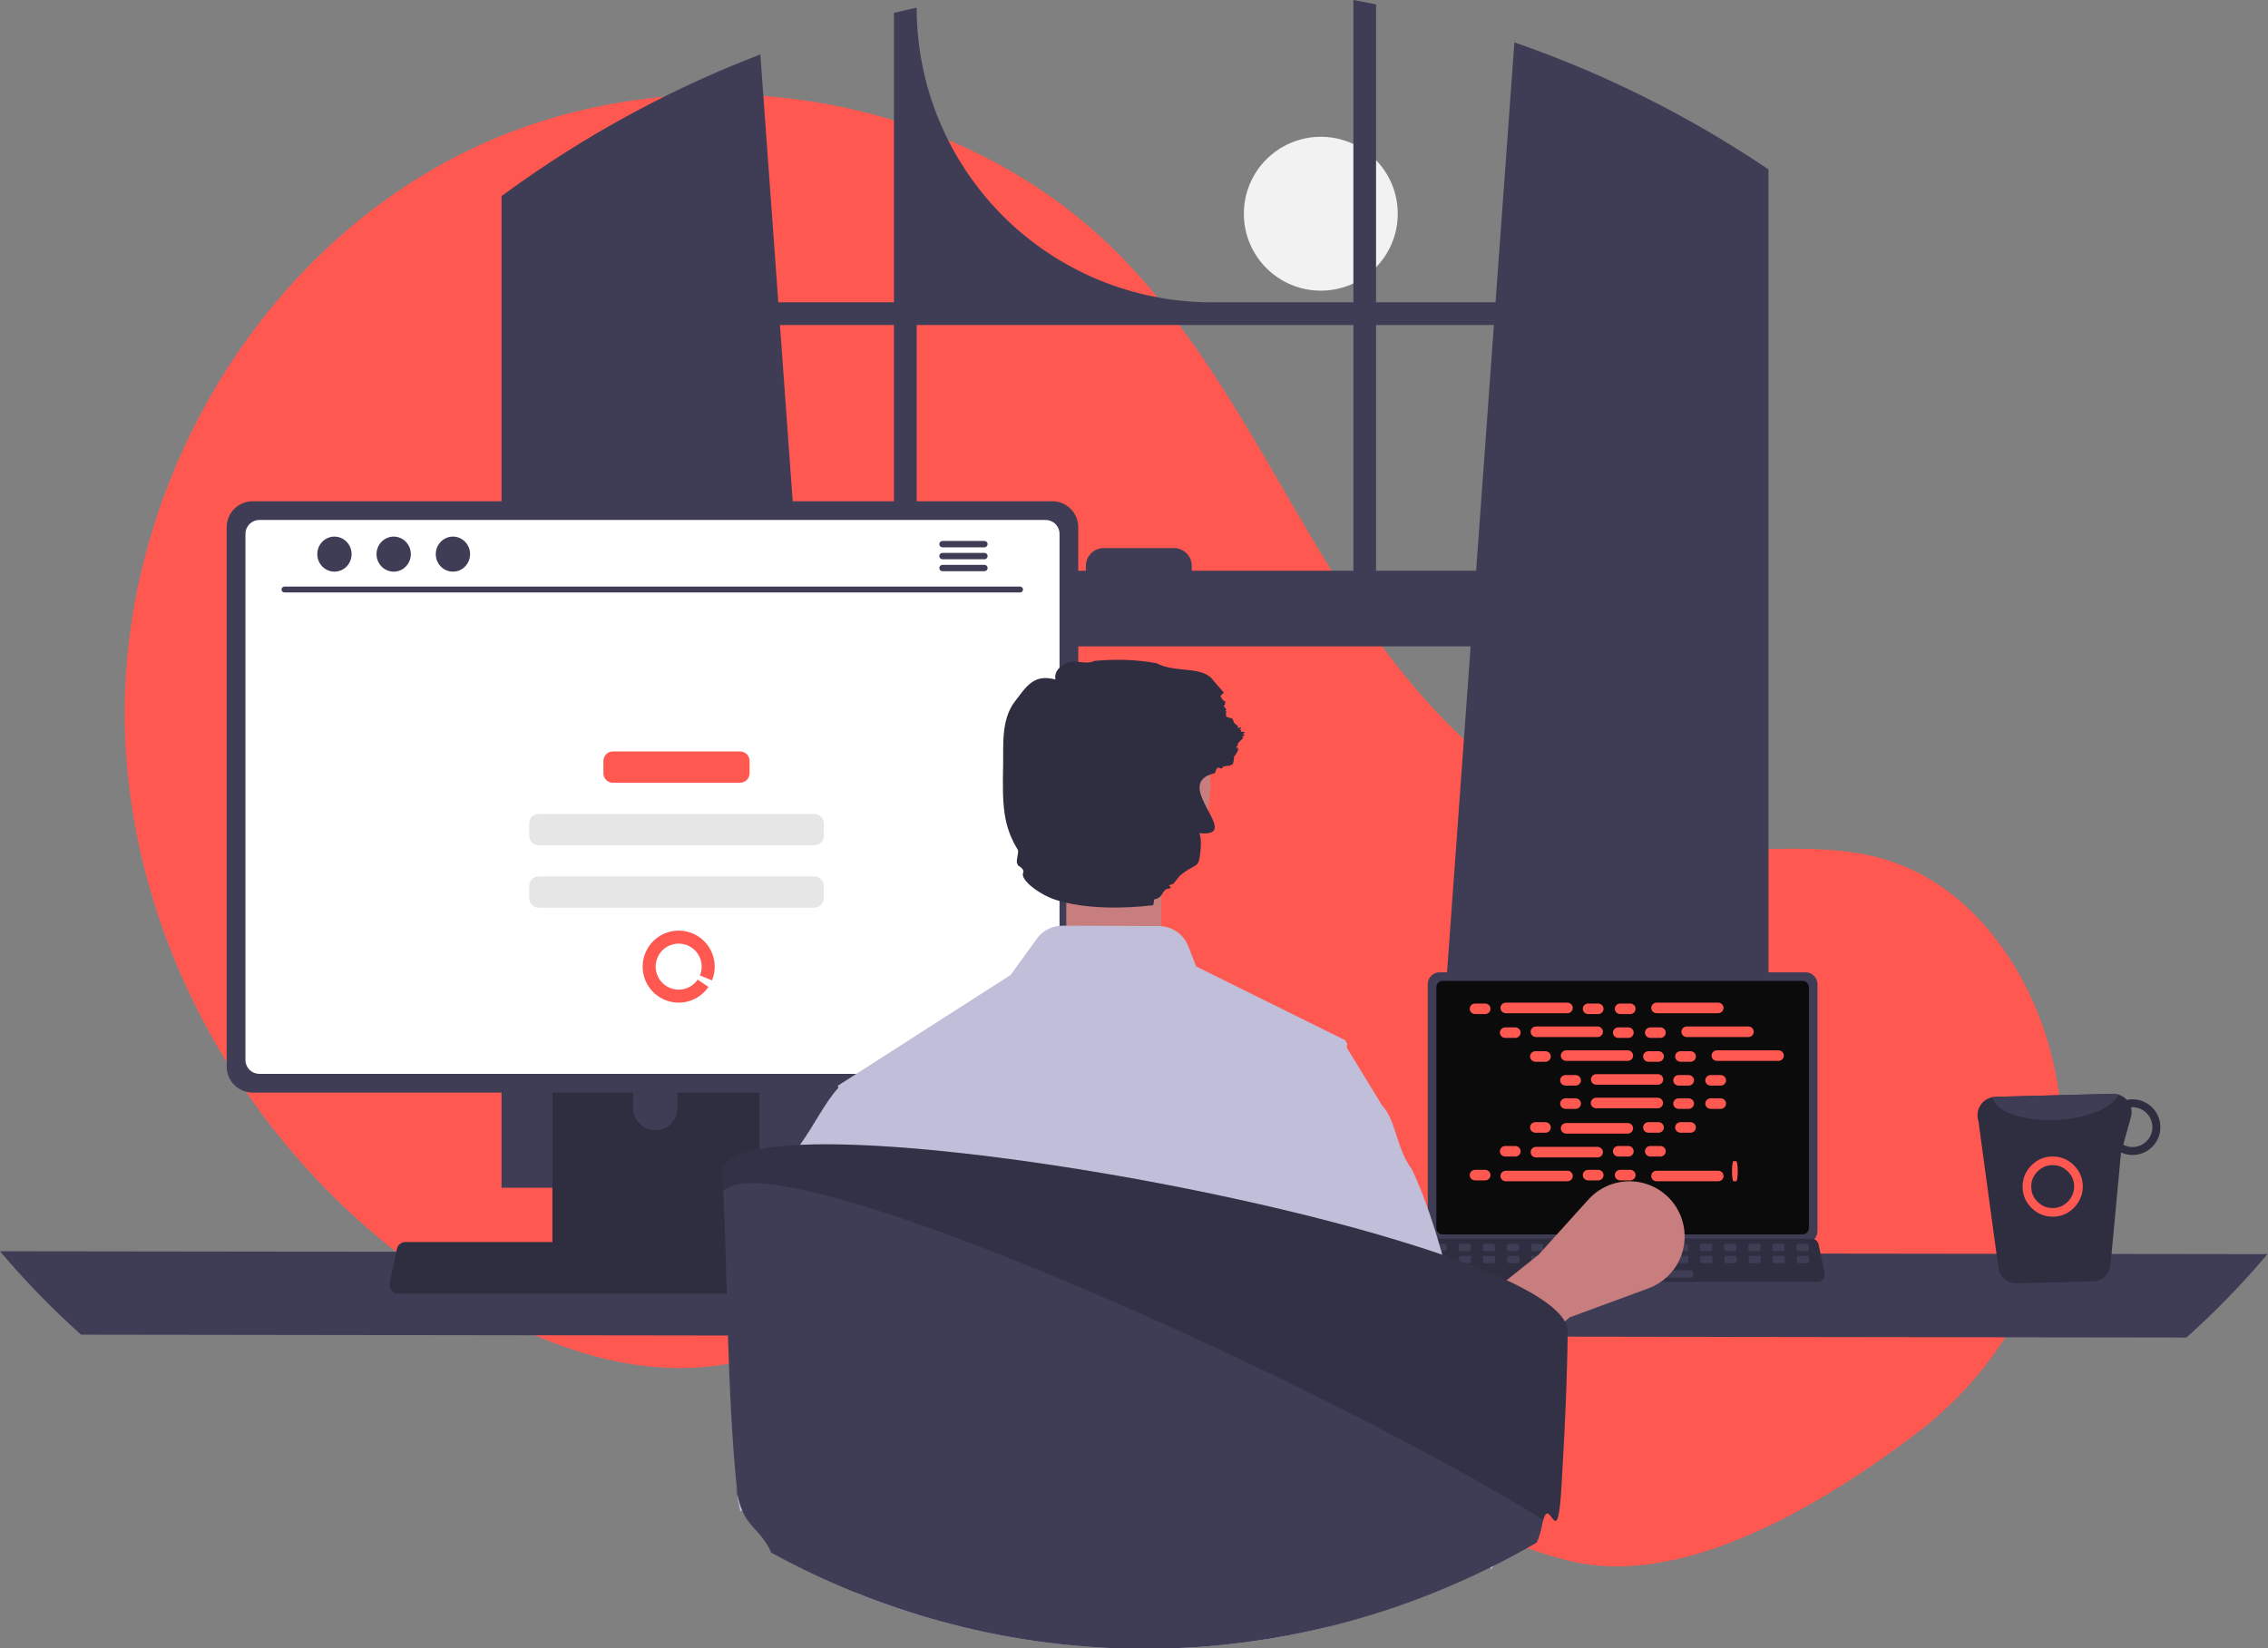 <svg width="787" height="572" viewBox="0 0 787 572" fill="none" xmlns="http://www.w3.org/2000/svg">
<rect x="0" y="0" width="787" height="572" fill="#808080" stroke="none"/>
<g id="draw program" clip-path="url(#clip0_4_107)">
<g id="all">
<path id="Vector" d="M458.321 100.882C473.068 100.882 485.022 88.928 485.022 74.182C485.022 59.435 473.068 47.481 458.321 47.481C443.575 47.481 431.621 59.435 431.621 74.182C431.621 88.928 443.575 100.882 458.321 100.882Z" fill="#F2F2F2"/>
<path id="Vector_2" d="M665.448 497.152C705.135 466.923 724.091 416.126 712.224 367.67C711.929 366.466 711.618 365.264 711.29 364.066C703.423 335.302 683.959 307.965 655.59 298.774C631.771 291.058 605.771 296.992 580.921 293.923C532.139 287.899 494.32 248.429 467.71 207.104C441.099 165.778 420.648 119.52 385.288 85.379C327.003 29.104 231.926 16.988 159.661 53.619C87.397 90.25 41.365 171.519 43.328 252.514C45.291 333.509 93.374 410.946 163.203 452.031C188.855 467.124 218.524 477.817 248.051 474.075C273.671 470.829 296.95 457.063 322.45 452.976C362.541 446.55 402.377 464.676 437.052 485.799C471.728 506.922 505.223 531.959 544.627 541.752C582.888 551.26 630.29 523.93 665.448 497.152Z" fill="#FF5851"/>
<path id="Vector_3" d="M608.426 55.32C607.556 54.74 606.676 54.19 605.806 53.63C580.657 37.546 553.701 24.479 525.496 14.7L518.956 104.92H477.496V1.53C474.886 0.99 472.256 0.48 469.626 -6.10352e-05V104.92H420.356C393.232 104.92 367.219 94.145 348.04 74.966C328.861 55.786 318.086 29.774 318.086 2.65V2.65C315.446 3.22 312.826 3.83 310.206 4.48V104.92H270.076L263.846 18.89C234.861 30.006 207.343 44.625 181.906 62.42C181.466 62.72 181.026 63.03 180.596 63.33C178.386 64.88 176.206 66.46 174.036 68.06V412.25H292.306L290.216 383.3L278.716 224.35H510.306L498.806 383.3L496.716 412.25H613.676V58.8C611.936 57.62 610.186 56.46 608.426 55.32ZM310.206 198.1H276.816L270.646 112.8H310.206V198.1ZM469.626 198.1H413.546V196.41C413.546 195.598 413.386 194.793 413.075 194.043C412.763 193.292 412.307 192.61 411.732 192.036C411.157 191.462 410.475 191.007 409.724 190.697C408.973 190.387 408.168 190.229 407.356 190.23H382.976C382.164 190.23 381.361 190.389 380.611 190.7C379.861 191.01 379.179 191.465 378.605 192.039C378.031 192.613 377.576 193.295 377.266 194.045C376.955 194.795 376.796 195.598 376.796 196.41V198.1H318.086V112.8H469.626V198.1ZM477.496 198.1V112.8H518.386L512.216 198.1H477.496Z" fill="#3F3D56"/>
<path id="Vector_4" d="M-6.10352e-05 434.291C8.687 444.584 18.083 454.258 28.12 463.241L758.7 464.241C768.736 455.258 778.133 445.584 786.82 435.291L-6.10352e-05 434.291Z" fill="#3F3D56"/>
<path id="Vector_5" d="M495.43 341.591V427.295C495.431 428.387 495.865 429.435 496.637 430.207C497.41 430.979 498.457 431.414 499.549 431.414H626.553C627.646 431.414 628.693 430.979 629.465 430.207C630.237 429.435 630.672 428.387 630.673 427.295V341.591C630.67 340.5 630.235 339.454 629.463 338.683C628.691 337.912 627.645 337.478 626.553 337.477H499.549C498.458 337.478 497.412 337.912 496.639 338.683C495.867 339.454 495.433 340.5 495.43 341.591V341.591Z" fill="#3F3D56"/>
<path id="Vector_6" d="M498.409 342.658V426.238C498.41 426.822 498.643 427.381 499.055 427.794C499.468 428.206 500.027 428.438 500.611 428.439H625.496C626.08 428.438 626.639 428.206 627.052 427.794C627.464 427.381 627.697 426.822 627.698 426.238V342.658C627.698 342.073 627.466 341.513 627.053 341.099C626.64 340.686 626.08 340.453 625.496 340.452H500.611C500.027 340.453 499.467 340.686 499.054 341.099C498.641 341.513 498.409 342.073 498.409 342.658V342.658Z" fill="#0C0B0B"/>
<path id="Vector_7" d="M492.774 444.01C493.006 444.302 493.302 444.537 493.639 444.698C493.975 444.859 494.344 444.942 494.717 444.94H630.709C631.081 444.939 631.448 444.856 631.784 444.696C632.119 444.536 632.415 444.303 632.649 444.014C632.884 443.725 633.051 443.387 633.138 443.026C633.226 442.664 633.232 442.288 633.155 441.924L631.044 431.897C630.957 431.488 630.768 431.107 630.496 430.79C630.224 430.472 629.877 430.228 629.486 430.079C629.203 429.968 628.902 429.911 628.598 429.911H496.82C496.516 429.911 496.215 429.968 495.932 430.079C495.541 430.228 495.194 430.472 494.922 430.79C494.65 431.107 494.461 431.488 494.374 431.897L492.263 441.924C492.188 442.288 492.195 442.664 492.283 443.025C492.371 443.385 492.539 443.722 492.774 444.01V444.01Z" fill="#2F2E41"/>
<path id="Vector_8" d="M623.932 434.23H627.144C627.414 434.23 627.632 434.012 627.632 433.742V432.205C627.632 431.936 627.414 431.717 627.144 431.717H623.932C623.662 431.717 623.444 431.936 623.444 432.205V433.742C623.444 434.012 623.662 434.23 623.932 434.23Z" fill="#3F3D56"/>
<path id="Vector_9" d="M615.555 434.23H618.767C619.037 434.23 619.255 434.012 619.255 433.742V432.205C619.255 431.936 619.037 431.717 618.767 431.717H615.555C615.285 431.717 615.067 431.936 615.067 432.205V433.742C615.067 434.012 615.285 434.23 615.555 434.23Z" fill="#3F3D56"/>
<path id="Vector_10" d="M607.178 434.23H610.39C610.66 434.23 610.878 434.012 610.878 433.742V432.205C610.878 431.936 610.66 431.717 610.39 431.717H607.178C606.908 431.717 606.69 431.936 606.69 432.205V433.742C606.69 434.012 606.908 434.23 607.178 434.23Z" fill="#3F3D56"/>
<path id="Vector_11" d="M598.801 434.23H602.013C602.283 434.23 602.501 434.012 602.501 433.742V432.205C602.501 431.936 602.283 431.717 602.013 431.717H598.801C598.531 431.717 598.313 431.936 598.313 432.205V433.742C598.313 434.012 598.531 434.23 598.801 434.23Z" fill="#3F3D56"/>
<path id="Vector_12" d="M590.424 434.23H593.636C593.906 434.23 594.124 434.012 594.124 433.742V432.205C594.124 431.936 593.906 431.717 593.636 431.717H590.424C590.154 431.717 589.936 431.936 589.936 432.205V433.742C589.936 434.012 590.154 434.23 590.424 434.23Z" fill="#3F3D56"/>
<path id="Vector_13" d="M582.047 434.23H585.259C585.529 434.23 585.747 434.012 585.747 433.742V432.205C585.747 431.936 585.529 431.717 585.259 431.717H582.047C581.777 431.717 581.559 431.936 581.559 432.205V433.742C581.559 434.012 581.777 434.23 582.047 434.23Z" fill="#3F3D56"/>
<path id="Vector_14" d="M573.67 434.23H576.882C577.152 434.23 577.37 434.012 577.37 433.742V432.205C577.37 431.936 577.152 431.717 576.882 431.717H573.67C573.4 431.717 573.182 431.936 573.182 432.205V433.742C573.182 434.012 573.4 434.23 573.67 434.23Z" fill="#3F3D56"/>
<path id="Vector_15" d="M565.293 434.23H568.505C568.775 434.23 568.993 434.012 568.993 433.742V432.205C568.993 431.936 568.775 431.717 568.505 431.717H565.293C565.023 431.717 564.805 431.936 564.805 432.205V433.742C564.805 434.012 565.023 434.23 565.293 434.23Z" fill="#3F3D56"/>
<path id="Vector_16" d="M556.916 434.23H560.128C560.398 434.23 560.616 434.012 560.616 433.742V432.205C560.616 431.936 560.398 431.717 560.128 431.717H556.916C556.647 431.717 556.428 431.936 556.428 432.205V433.742C556.428 434.012 556.647 434.23 556.916 434.23Z" fill="#3F3D56"/>
<path id="Vector_17" d="M548.539 434.23H551.751C552.021 434.23 552.239 434.012 552.239 433.742V432.205C552.239 431.936 552.021 431.717 551.751 431.717H548.539C548.27 431.717 548.051 431.936 548.051 432.205V433.742C548.051 434.012 548.27 434.23 548.539 434.23Z" fill="#3F3D56"/>
<path id="Vector_18" d="M540.162 434.23H543.374C543.644 434.23 543.862 434.012 543.862 433.742V432.205C543.862 431.936 543.644 431.717 543.374 431.717H540.162C539.892 431.717 539.674 431.936 539.674 432.205V433.742C539.674 434.012 539.892 434.23 540.162 434.23Z" fill="#3F3D56"/>
<path id="Vector_19" d="M531.785 434.23H534.997C535.267 434.23 535.485 434.012 535.485 433.742V432.205C535.485 431.936 535.267 431.717 534.997 431.717H531.785C531.516 431.717 531.297 431.936 531.297 432.205V433.742C531.297 434.012 531.516 434.23 531.785 434.23Z" fill="#3F3D56"/>
<path id="Vector_20" d="M523.408 434.23H526.62C526.89 434.23 527.108 434.012 527.108 433.742V432.205C527.108 431.936 526.89 431.717 526.62 431.717H523.408C523.139 431.717 522.92 431.936 522.92 432.205V433.742C522.92 434.012 523.139 434.23 523.408 434.23Z" fill="#3F3D56"/>
<path id="Vector_21" d="M515.031 434.23H518.243C518.513 434.23 518.732 434.012 518.732 433.742V432.205C518.732 431.936 518.513 431.717 518.243 431.717H515.031C514.762 431.717 514.543 431.936 514.543 432.205V433.742C514.543 434.012 514.762 434.23 515.031 434.23Z" fill="#3F3D56"/>
<path id="Vector_22" d="M506.654 434.23H509.866C510.136 434.23 510.355 434.012 510.355 433.742V432.205C510.355 431.936 510.136 431.717 509.866 431.717H506.654C506.385 431.717 506.166 431.936 506.166 432.205V433.742C506.166 434.012 506.385 434.23 506.654 434.23Z" fill="#3F3D56"/>
<path id="Vector_23" d="M498.277 434.23H501.489C501.759 434.23 501.977 434.012 501.977 433.742V432.205C501.977 431.936 501.759 431.717 501.489 431.717H498.277C498.008 431.717 497.789 431.936 497.789 432.205V433.742C497.789 434.012 498.008 434.23 498.277 434.23Z" fill="#3F3D56"/>
<path id="Vector_24" d="M624.031 438.419H627.243C627.513 438.419 627.731 438.2 627.731 437.931V436.394C627.731 436.124 627.513 435.906 627.243 435.906H624.031C623.761 435.906 623.543 436.124 623.543 436.394V437.931C623.543 438.2 623.761 438.419 624.031 438.419Z" fill="#3F3D56"/>
<path id="Vector_25" d="M615.654 438.419H618.866C619.136 438.419 619.354 438.2 619.354 437.931V436.394C619.354 436.124 619.136 435.906 618.866 435.906H615.654C615.384 435.906 615.166 436.124 615.166 436.394V437.931C615.166 438.2 615.384 438.419 615.654 438.419Z" fill="#3F3D56"/>
<path id="Vector_26" d="M607.277 438.419H610.489C610.759 438.419 610.977 438.2 610.977 437.931V436.394C610.977 436.124 610.759 435.906 610.489 435.906H607.277C607.007 435.906 606.789 436.124 606.789 436.394V437.931C606.789 438.2 607.007 438.419 607.277 438.419Z" fill="#3F3D56"/>
<path id="Vector_27" d="M598.9 438.419H602.112C602.382 438.419 602.6 438.2 602.6 437.931V436.394C602.6 436.124 602.382 435.906 602.112 435.906H598.9C598.63 435.906 598.412 436.124 598.412 436.394V437.931C598.412 438.2 598.63 438.419 598.9 438.419Z" fill="#3F3D56"/>
<path id="Vector_28" d="M590.523 438.419H593.735C594.005 438.419 594.223 438.2 594.223 437.931V436.394C594.223 436.124 594.005 435.906 593.735 435.906H590.523C590.253 435.906 590.035 436.124 590.035 436.394V437.931C590.035 438.2 590.253 438.419 590.523 438.419Z" fill="#3F3D56"/>
<path id="Vector_29" d="M582.146 438.419H585.358C585.628 438.419 585.846 438.2 585.846 437.931V436.394C585.846 436.124 585.628 435.906 585.358 435.906H582.146C581.876 435.906 581.658 436.124 581.658 436.394V437.931C581.658 438.2 581.876 438.419 582.146 438.419Z" fill="#3F3D56"/>
<path id="Vector_30" d="M573.769 438.419H576.981C577.251 438.419 577.469 438.2 577.469 437.931V436.394C577.469 436.124 577.251 435.906 576.981 435.906H573.769C573.499 435.906 573.281 436.124 573.281 436.394V437.931C573.281 438.2 573.499 438.419 573.769 438.419Z" fill="#3F3D56"/>
<path id="Vector_31" d="M565.392 438.419H568.604C568.874 438.419 569.092 438.2 569.092 437.931V436.394C569.092 436.124 568.874 435.906 568.604 435.906H565.392C565.122 435.906 564.904 436.124 564.904 436.394V437.931C564.904 438.2 565.122 438.419 565.392 438.419Z" fill="#3F3D56"/>
<path id="Vector_32" d="M557.015 438.419H560.227C560.497 438.419 560.715 438.2 560.715 437.931V436.394C560.715 436.124 560.497 435.906 560.227 435.906H557.015C556.745 435.906 556.527 436.124 556.527 436.394V437.931C556.527 438.2 556.745 438.419 557.015 438.419Z" fill="#3F3D56"/>
<path id="Vector_33" d="M548.638 438.419H551.85C552.12 438.419 552.338 438.2 552.338 437.931V436.394C552.338 436.124 552.12 435.906 551.85 435.906H548.638C548.369 435.906 548.15 436.124 548.15 436.394V437.931C548.15 438.2 548.369 438.419 548.638 438.419Z" fill="#3F3D56"/>
<path id="Vector_34" d="M540.261 438.419H543.473C543.743 438.419 543.961 438.2 543.961 437.931V436.394C543.961 436.124 543.743 435.906 543.473 435.906H540.261C539.991 435.906 539.773 436.124 539.773 436.394V437.931C539.773 438.2 539.991 438.419 540.261 438.419Z" fill="#3F3D56"/>
<path id="Vector_35" d="M531.884 438.419H535.096C535.366 438.419 535.584 438.2 535.584 437.931V436.394C535.584 436.124 535.366 435.906 535.096 435.906H531.884C531.615 435.906 531.396 436.124 531.396 436.394V437.931C531.396 438.2 531.615 438.419 531.884 438.419Z" fill="#3F3D56"/>
<path id="Vector_36" d="M523.507 438.419H526.719C526.989 438.419 527.207 438.2 527.207 437.931V436.394C527.207 436.124 526.989 435.906 526.719 435.906H523.507C523.238 435.906 523.019 436.124 523.019 436.394V437.931C523.019 438.2 523.238 438.419 523.507 438.419Z" fill="#3F3D56"/>
<path id="Vector_37" d="M515.13 438.419H518.342C518.612 438.419 518.831 438.2 518.831 437.931V436.394C518.831 436.124 518.612 435.906 518.342 435.906H515.13C514.861 435.906 514.642 436.124 514.642 436.394V437.931C514.642 438.2 514.861 438.419 515.13 438.419Z" fill="#3F3D56"/>
<path id="Vector_38" d="M506.753 438.419H509.965C510.235 438.419 510.453 438.2 510.453 437.931V436.394C510.453 436.124 510.235 435.906 509.965 435.906H506.753C506.484 435.906 506.265 436.124 506.265 436.394V437.931C506.265 438.2 506.484 438.419 506.753 438.419Z" fill="#3F3D56"/>
<path id="Vector_39" d="M498.376 438.419H501.588C501.858 438.419 502.077 438.2 502.077 437.931V436.394C502.077 436.124 501.858 435.906 501.588 435.906H498.376C498.107 435.906 497.888 436.124 497.888 436.394V437.931C497.888 438.2 498.107 438.419 498.376 438.419Z" fill="#3F3D56"/>
<path id="Vector_40" d="M554.502 443.445H587.034C587.303 443.445 587.522 443.226 587.522 442.957V441.42C587.522 441.151 587.303 440.932 587.034 440.932H554.502C554.232 440.932 554.014 441.151 554.014 441.42V442.957C554.014 443.226 554.232 443.445 554.502 443.445Z" fill="#3F3D56"/>
<path id="Vector_41" d="M505.35 489.988L492 468.886L533.902 435.483L551.197 416.322C553.444 413.833 556.305 411.977 559.494 410.94C562.683 409.902 566.089 409.72 569.37 410.411C572.652 411.103 575.695 412.643 578.194 414.878C580.694 417.114 582.563 419.966 583.615 423.15C585.174 427.869 584.839 433.009 582.68 437.485C580.522 441.961 576.708 445.423 572.045 447.141L544.696 457.217L505.35 489.988Z" fill="#C87E7E"/>
<path id="Vector_42" d="M191.69 337.481V440.041H263.54V337.481C263.541 336.743 263.306 336.025 262.868 335.431C262.431 334.837 261.815 334.399 261.11 334.181C260.778 334.071 260.43 334.017 260.08 334.021H195.16C194.705 334.02 194.254 334.109 193.833 334.282C193.413 334.456 193.03 334.71 192.708 335.032C192.386 335.353 192.13 335.735 191.955 336.155C191.781 336.575 191.69 337.026 191.69 337.481V337.481ZM219.73 372.721C219.749 370.699 220.565 368.766 222.001 367.343C223.438 365.92 225.378 365.122 227.4 365.122C229.422 365.122 231.362 365.92 232.798 367.343C234.235 368.766 235.051 370.699 235.07 372.721V384.621C235.06 386.648 234.247 388.589 232.81 390.019C231.372 391.449 229.427 392.252 227.4 392.252C225.373 392.252 223.428 391.449 221.99 390.019C220.553 388.589 219.74 386.648 219.73 384.621V372.721Z" fill="#2F2E41"/>
<path id="Vector_43" d="M191.47 436.761V446.651C191.472 447.163 191.675 447.654 192.036 448.017C192.398 448.381 192.888 448.587 193.4 448.591H261.83C262.343 448.588 262.834 448.383 263.195 448.019C263.557 447.656 263.76 447.164 263.76 446.651V436.761H191.47Z" fill="#3F3D56"/>
<path id="Vector_44" d="M78.66 182.961V370.221C78.662 372.607 79.611 374.895 81.298 376.583C82.986 378.27 85.274 379.219 87.66 379.221H365.16C367.546 379.219 369.834 378.27 371.522 376.583C373.209 374.895 374.158 372.607 374.16 370.221V182.961C374.154 180.577 373.204 178.292 371.517 176.607C369.83 174.922 367.544 173.974 365.16 173.971H87.66C85.276 173.974 82.99 174.922 81.303 176.607C79.616 178.292 78.666 180.577 78.66 182.961Z" fill="#3F3D56"/>
<path id="Vector_45" d="M85.17 185.291V367.911C85.172 369.186 85.68 370.408 86.581 371.31C87.483 372.211 88.705 372.719 89.98 372.721H362.85C364.125 372.719 365.347 372.211 366.249 371.31C367.15 370.408 367.658 369.186 367.66 367.911V185.291C367.66 184.014 367.153 182.79 366.252 181.886C365.35 180.983 364.127 180.474 362.85 180.471H89.98C88.703 180.474 87.48 180.983 86.578 181.886C85.677 182.79 85.17 184.014 85.17 185.291Z" fill="white"/>
<path id="Vector_46" d="M135.81 447.921C136.088 448.269 136.441 448.55 136.843 448.742C137.244 448.934 137.685 449.033 138.13 449.031H300.47C300.914 449.03 301.352 448.931 301.753 448.74C302.154 448.548 302.507 448.27 302.786 447.925C303.066 447.581 303.265 447.178 303.37 446.746C303.474 446.315 303.481 445.865 303.39 445.431L300.87 433.461C300.766 432.973 300.541 432.518 300.216 432.139C299.891 431.76 299.476 431.469 299.01 431.291C298.672 431.158 298.313 431.09 297.95 431.091H140.64C140.277 431.09 139.918 431.158 139.58 431.291C139.114 431.469 138.699 431.76 138.374 432.139C138.049 432.518 137.824 432.973 137.72 433.461L135.2 445.431C135.11 445.865 135.119 446.314 135.224 446.745C135.33 447.175 135.53 447.577 135.81 447.921Z" fill="#2F2E41"/>
<path id="Vector_47" d="M353.995 205.628H98.671C98.406 205.622 98.153 205.512 97.968 205.322C97.782 205.133 97.678 204.878 97.678 204.612C97.678 204.347 97.782 204.092 97.968 203.902C98.153 203.712 98.406 203.603 98.671 203.597H353.995C354.26 203.603 354.512 203.712 354.698 203.902C354.884 204.092 354.988 204.347 354.988 204.612C354.988 204.878 354.884 205.133 354.698 205.322C354.512 205.512 354.26 205.622 353.995 205.628V205.628Z" fill="#3F3D56"/>
<path id="Vector_48" d="M116.051 198.413C119.338 198.413 122.002 195.689 122.002 192.33C122.002 188.97 119.338 186.247 116.051 186.247C112.765 186.247 110.101 188.97 110.101 192.33C110.101 195.689 112.765 198.413 116.051 198.413Z" fill="#3F3D56"/>
<path id="Vector_49" d="M136.607 198.413C139.894 198.413 142.558 195.689 142.558 192.33C142.558 188.97 139.894 186.247 136.607 186.247C133.321 186.247 130.657 188.97 130.657 192.33C130.657 195.689 133.321 198.413 136.607 198.413Z" fill="#3F3D56"/>
<path id="Vector_50" d="M157.163 198.413C160.45 198.413 163.114 195.689 163.114 192.33C163.114 188.97 160.45 186.247 157.163 186.247C153.877 186.247 151.213 188.97 151.213 192.33C151.213 195.689 153.877 198.413 157.163 198.413Z" fill="#3F3D56"/>
<path id="Vector_51" d="M341.616 187.751H327.016C326.728 187.758 326.453 187.877 326.251 188.083C326.05 188.29 325.937 188.567 325.937 188.856C325.937 189.145 326.05 189.422 326.251 189.628C326.453 189.835 326.728 189.954 327.016 189.961H341.616C341.907 189.957 342.184 189.839 342.388 189.632C342.592 189.425 342.706 189.146 342.706 188.856C342.706 188.565 342.592 188.287 342.388 188.08C342.184 187.873 341.907 187.755 341.616 187.751Z" fill="#3F3D56"/>
<path id="Vector_52" d="M341.616 191.901H327.016C326.728 191.907 326.453 192.027 326.251 192.233C326.049 192.44 325.935 192.717 325.935 193.006C325.935 193.295 326.049 193.572 326.251 193.779C326.453 193.985 326.728 194.104 327.016 194.111H341.616C341.907 194.107 342.185 193.989 342.389 193.783C342.594 193.576 342.708 193.297 342.708 193.006C342.708 192.715 342.594 192.436 342.389 192.229C342.185 192.022 341.907 191.904 341.616 191.901V191.901Z" fill="#3F3D56"/>
<path id="Vector_53" d="M341.616 196.051H327.016C326.728 196.058 326.453 196.177 326.251 196.383C326.05 196.59 325.937 196.867 325.937 197.156C325.937 197.445 326.05 197.722 326.251 197.928C326.453 198.135 326.728 198.254 327.016 198.261H341.616C341.907 198.257 342.184 198.138 342.388 197.932C342.592 197.725 342.706 197.446 342.706 197.156C342.706 196.865 342.592 196.587 342.388 196.38C342.184 196.173 341.907 196.055 341.616 196.051V196.051Z" fill="#3F3D56"/>
<path id="Vector_54" d="M693.596 441.101C694.036 442.384 694.872 443.494 695.983 444.272C697.094 445.05 698.423 445.457 699.779 445.432L726.271 444.75C727.637 444.724 728.957 444.256 730.035 443.417C731.114 442.577 731.891 441.411 732.252 440.094L736 400.006C737.33 400.609 738.778 400.906 740.238 400.877C741.507 400.845 742.756 400.564 743.916 400.049C745.076 399.534 746.122 398.796 746.997 397.877C747.871 396.957 748.556 395.875 749.012 394.691C749.468 393.507 749.686 392.245 749.654 390.976C749.622 389.708 749.341 388.458 748.826 387.299C748.311 386.139 747.573 385.092 746.654 384.218C745.735 383.344 744.652 382.659 743.468 382.203C742.284 381.747 741.022 381.529 739.753 381.56C739.17 381.559 738.588 381.619 738.017 381.741C737.397 381.07 736.642 380.536 735.803 380.173C734.963 379.811 734.057 379.629 733.143 379.638L692.393 380.69C692.055 380.703 691.718 380.745 691.388 380.815C690.494 380.982 689.646 381.338 688.902 381.859C688.157 382.381 687.533 383.056 687.071 383.839C686.61 384.622 686.321 385.495 686.225 386.399C686.129 387.303 686.228 388.217 686.514 389.08L693.596 441.101ZM736.769 397.284L739.437 387.732C739.74 386.628 739.747 385.464 739.457 384.357C739.587 384.357 739.701 384.295 739.83 384.295C741.659 384.257 743.429 384.946 744.751 386.211C746.073 387.476 746.839 389.213 746.882 391.042C746.925 392.871 746.24 394.643 744.979 395.968C743.718 397.293 741.983 398.064 740.154 398.112C738.971 398.149 737.801 397.863 736.769 397.284Z" fill="#2F2E41"/>
<path id="Vector_55" d="M691.388 380.815C692.256 385.779 702.017 389.269 713.753 388.662C724.546 388.165 733.371 384.375 734.988 379.884C734.389 379.707 733.767 379.624 733.143 379.638L692.393 380.69C692.055 380.703 691.718 380.745 691.388 380.815V380.815Z" fill="#3F3D56"/>
<path id="Vector_56" d="M256.84 260.827H212.649C210.846 260.827 209.385 262.289 209.385 264.091V268.409C209.385 270.211 210.846 271.673 212.649 271.673H256.84C258.642 271.673 260.104 270.211 260.104 268.409V264.091C260.104 262.289 258.642 260.827 256.84 260.827Z" fill="#FF5851"/>
<path id="Vector_57" d="M282.598 282.519H186.89C185.087 282.519 183.626 283.98 183.626 285.783V290.1C183.626 291.903 185.087 293.364 186.89 293.364H282.598C284.401 293.364 285.862 291.903 285.862 290.1V285.783C285.862 283.98 284.401 282.519 282.598 282.519Z" fill="#E6E6E6"/>
<path id="Vector_58" d="M282.598 304.21H186.89C185.087 304.21 183.626 305.671 183.626 307.474V311.791C183.626 313.594 185.087 315.056 186.89 315.056H282.598C284.401 315.056 285.862 313.594 285.862 311.791V307.474C285.862 305.671 284.401 304.21 282.598 304.21Z" fill="#E6E6E6"/>
<path id="Vector_59" d="M326.817 453.654L319.23 469.887L314.051 480.975L305.142 527.621L300.682 532.355L296.86 515.596L256.862 524.477C255.55 517.187 256.511 524.723 255.701 516.727C255.929 516.499 256.169 516.27 256.408 516.042C257.047 515.449 257.583 514.89 257.572 514.354C257.116 486.77 258.485 439.828 269.915 411.388C271.705 406.745 274.066 402.342 276.942 398.281C277.17 397.973 277.387 397.665 277.604 397.357C282.874 389.976 286.205 382.709 290.928 377.542V377.53C290.957 377.507 290.984 377.48 291.008 377.45C291.025 377.442 291.04 377.43 291.053 377.416L323.497 360.213L324.889 399.319L325.881 427.427L326.817 453.654Z" fill="#C0BED9"/>
<path id="Vector_60" d="M443.801 459.895L453.277 480.17L456.585 487.231L465.492 533.873L469.937 538.595L473.768 521.84L475.568 521.471L508.026 514.748L517.487 544.795C519.619 541.242 520.459 537.062 519.865 532.961C519.271 528.86 517.278 525.09 514.225 522.289C513.579 521.704 513.041 521.135 513.056 520.597C513.595 488.154 503 433.5 490 406C484.308 398.262 484.582 389.086 479.613 383.702C479.598 383.687 479.598 383.672 479.583 383.672L467.491 363.873L466.753 362.658L465.922 362.243L443.801 459.895Z" fill="#C0BED9"/>
<path id="Ellipse 5" d="M386.5 312C405.002 312 420 294.091 420 272C420 249.909 405.002 232 386.5 232C367.998 232 353 249.909 353 272C353 294.091 367.998 312 386.5 312Z" fill="#C87E7E"/>
<g id="Frame 1">
<rect width="33" height="14" transform="translate(370 309)" fill="#C87E7E"/>
</g>
<path id="Vector_61" d="M290.711 376.846L290.928 377.53L290.939 377.553L297.465 397.391L304.971 420.252L319.094 463.213L319.23 469.887V469.91L320.28 523.594L317.371 530.872L320.645 542.805C320.645 542.805 319.139 524.768 311.062 535.126C306.488 541.012 301.138 547.035 296.746 552.682C303.146 555.272 309.648 557.614 316.253 559.709C317.679 560.166 319.116 560.599 320.554 561.033C320.862 561.124 321.17 561.215 321.478 561.306C343.372 567.781 366.008 571.42 388.829 572.132C390.015 572.167 391.179 572.189 392.308 572.212C392.707 572.224 393.095 572.235 393.483 572.235C394.761 572.246 396.027 572.258 397.304 572.258C399.883 572.258 402.449 572.22 405.005 572.144C423.918 571.611 442.721 569.068 461.096 564.558C460.971 556.972 460.628 548.108 460.138 538.639C459.91 533.996 454.788 528.966 454.48 524.106C454.263 520.456 458.86 517.022 458.621 513.314C457.069 490.488 455.13 499.25 453.693 483.086C453.544 481.5 453.407 479.983 453.282 478.534C452.358 468.153 451.719 461.662 451.719 461.662L457.856 422.979L467.496 362.244L466.754 361.023L465.922 360.613L415.078 335.447L412.317 328.375C411.513 326.337 410.117 324.587 408.31 323.349C406.502 322.111 404.366 321.441 402.176 321.427L368.683 321.291C366.944 321.283 365.229 321.689 363.68 322.477C362.131 323.265 360.791 324.411 359.773 325.819L350.704 338.379L290.711 376.846Z" fill="#C0BED9"/>
<path id="Vector_62" d="M543.992 461.437C543.982 463.187 543.962 465.637 543.882 468.667C543.872 469.087 543.862 469.517 543.852 469.957C543.722 475.527 543.592 480.197 543.382 485.387C543.372 485.747 543.362 486.097 543.342 486.457C543.062 493.697 542.622 502.127 541.862 515.477C540.452 540.137 537.992 518.867 535.522 527.517C535.402 527.947 535.272 528.457 535.152 529.057C534.778 531.234 534.147 533.359 533.272 535.387C531.962 536.167 530.612 536.917 529.282 537.667C525.492 539.777 521.642 541.807 517.762 543.737C515.582 544.817 513.392 545.877 511.192 546.897C510.842 547.057 510.502 547.217 510.162 547.367C498.896 552.578 487.286 557.008 475.412 560.627C473.092 561.327 470.782 562.007 468.442 562.637C466.002 563.317 463.562 563.957 461.092 564.557C442.718 569.068 423.915 571.612 405.002 572.147C402.452 572.227 399.882 572.257 397.302 572.257C396.022 572.257 394.762 572.247 393.482 572.237C393.092 572.237 392.702 572.227 392.312 572.217C391.182 572.187 390.012 572.167 388.832 572.137C366.011 571.425 343.376 567.785 321.482 561.307L320.552 561.037C319.112 560.597 317.682 560.167 316.252 559.707C309.652 557.617 303.149 555.277 296.742 552.687C291.852 550.717 287.019 548.603 282.242 546.347C282.199 546.335 282.158 546.315 282.122 546.287C281.122 545.827 280.112 545.347 279.112 544.857C278.982 544.787 278.842 544.717 278.702 544.647C274.972 542.827 271.282 540.92 267.632 538.927C264.562 531.877 260.242 530.527 257.562 524.327C256.782 522.485 256.219 520.559 255.882 518.587C255.882 518.567 255.872 518.547 255.872 518.517C256.152 522.237 254.682 511.917 255.862 518.477C255.852 518.357 255.842 518.227 255.832 518.077C255.802 517.717 255.762 517.277 255.702 516.727C252.272 483.237 252.492 444.937 251.002 413.377C250.902 411.337 250.799 409.383 250.692 407.517C250.662 406.897 250.622 406.287 250.582 405.687C250.652 405.507 250.732 405.317 250.822 405.137C250.841 405.085 250.865 405.035 250.892 404.987C250.922 404.925 250.955 404.865 250.992 404.807C251.012 404.777 251.042 404.737 251.062 404.707C251.077 404.672 251.094 404.639 251.112 404.607C251.202 404.467 251.302 404.317 251.412 404.177C251.462 404.117 251.502 404.067 251.552 404.017C251.587 403.966 251.627 403.919 251.672 403.877C251.703 403.829 251.74 403.785 251.782 403.747C251.822 403.707 251.862 403.657 251.912 403.607C251.934 403.575 251.961 403.548 251.992 403.527C252.071 403.436 252.158 403.352 252.252 403.277C252.609 402.949 252.99 402.648 253.392 402.377C253.532 402.287 253.682 402.197 253.822 402.097C254.83 401.494 255.891 400.985 256.992 400.577C257.372 400.437 257.752 400.307 258.162 400.167C258.312 400.127 258.452 400.077 258.602 400.027C258.822 399.957 259.042 399.887 259.272 399.837C260.412 399.497 261.642 399.207 262.972 398.937C263.132 398.907 263.302 398.877 263.472 398.837C263.712 398.787 263.962 398.747 264.212 398.707C264.552 398.647 264.902 398.587 265.252 398.527C268.222 398.057 271.592 397.707 275.312 397.477C275.662 397.457 276.012 397.437 276.362 397.417C276.772 397.397 277.182 397.377 277.602 397.357C277.952 397.337 278.312 397.327 278.672 397.317C279.022 397.297 279.382 397.287 279.752 397.277C280.762 397.247 281.802 397.217 282.862 397.197C285.882 397.137 289.062 397.157 292.402 397.227C293.952 397.267 295.532 397.307 297.152 397.377C297.262 397.377 297.362 397.387 297.462 397.387C298.872 397.437 300.292 397.497 301.752 397.577C302.772 397.627 303.802 397.677 304.832 397.737C305.802 397.797 306.782 397.857 307.772 397.927C308.542 397.967 309.312 398.027 310.092 398.077C310.752 398.127 311.412 398.177 312.072 398.217L312.972 398.277C313.462 398.317 313.952 398.347 314.452 398.397C315.552 398.487 316.652 398.577 317.772 398.667C318.882 398.767 320.012 398.867 321.142 398.967C322.272 399.067 323.412 399.177 324.552 399.287C324.672 399.297 324.782 399.307 324.892 399.317C325.932 399.427 326.972 399.527 328.022 399.637C328.262 399.657 328.512 399.677 328.752 399.707C329.753 399.807 330.774 399.925 331.784 400.032C332.094 400.066 332.403 400.098 332.714 400.132C333.505 400.219 334.285 400.293 335.082 400.387C336.132 400.507 337.202 400.617 338.242 400.757C339.052 400.847 339.862 400.937 340.672 401.037C341.942 401.187 343.232 401.347 344.522 401.517C345.012 401.577 345.502 401.637 345.992 401.707C349.672 402.167 353.392 402.677 357.172 403.207C362.902 404.017 368.722 404.897 374.582 405.847C380.452 406.797 386.356 407.8 392.292 408.857C393.792 409.127 395.292 409.397 396.802 409.677C397.482 409.807 398.162 409.937 398.842 410.067C400.002 410.277 401.162 410.497 402.322 410.717C403.482 410.937 404.642 411.157 405.802 411.387C407.182 411.657 408.572 411.927 409.952 412.197C419.042 413.997 428.082 415.917 436.902 417.927C438.352 418.257 439.802 418.597 441.242 418.927C444.122 419.597 446.976 420.277 449.802 420.967C450.582 421.147 451.352 421.337 452.122 421.527C454.042 422.007 455.962 422.487 457.852 422.977L458.182 423.067C459.572 423.407 460.932 423.757 462.292 424.117C465.502 424.957 468.659 425.807 471.762 426.667C473.822 427.237 475.859 427.813 477.872 428.397C480.882 429.267 483.832 430.147 486.702 431.037C487.412 431.257 488.122 431.477 488.822 431.687C490.922 432.337 492.992 432.997 495.002 433.657C496.602 434.177 498.162 434.707 499.702 435.237C501.242 435.767 502.752 436.297 504.232 436.827C505.182 437.167 506.122 437.527 507.062 437.867C508.412 438.367 509.742 438.867 511.042 439.367C511.442 439.517 511.832 439.677 512.222 439.827C512.472 439.937 512.712 440.027 512.952 440.127C513.422 440.317 513.902 440.497 514.362 440.687C514.832 440.867 515.292 441.057 515.752 441.257C516.202 441.437 516.662 441.627 517.102 441.817C517.552 441.997 517.992 442.187 518.432 442.387C518.802 442.537 519.162 442.697 519.512 442.857C520.222 443.167 520.932 443.477 521.622 443.797C521.962 443.957 522.302 444.107 522.642 444.267L523.422 444.627C523.532 444.687 523.642 444.737 523.752 444.787C524.002 444.907 524.262 445.037 524.512 445.157C525.092 445.427 525.662 445.717 526.222 445.987C526.972 446.367 527.702 446.747 528.402 447.117C529.112 447.497 529.802 447.877 530.462 448.247C530.572 448.307 530.672 448.367 530.782 448.427C530.932 448.507 531.082 448.597 531.232 448.677C531.742 448.967 532.232 449.267 532.722 449.557C533.682 450.147 534.592 450.727 535.442 451.307C535.632 451.437 535.812 451.567 536.002 451.687C536.632 452.137 537.232 452.577 537.792 453.027C537.792 453.037 537.792 453.037 537.802 453.037C537.992 453.177 538.172 453.327 538.352 453.467C538.502 453.607 538.662 453.727 538.812 453.867C539.332 454.317 539.812 454.747 540.252 455.187C540.4 455.322 540.54 455.466 540.672 455.617C540.73 455.665 540.784 455.718 540.832 455.777C541.032 455.977 541.212 456.177 541.382 456.377C541.409 456.404 541.432 456.434 541.452 456.467C541.692 456.747 541.912 457.027 542.122 457.307C542.222 457.447 542.332 457.587 542.422 457.727C542.542 457.897 542.662 458.077 542.762 458.247C542.852 458.387 542.932 458.537 543.012 458.677C543.224 459.037 543.405 459.415 543.552 459.807C543.665 460.072 543.755 460.346 543.822 460.627C543.898 460.892 543.955 461.163 543.992 461.437V461.437Z" fill="#3F3D56"/>
<path id="Vector_63" opacity="0.2" d="M543.992 461.437C543.982 463.187 543.962 465.637 543.882 468.667C543.872 469.087 543.852 469.517 543.842 469.957C543.742 474.207 543.592 479.457 543.382 485.387C543.372 485.747 543.362 486.097 543.342 486.457C543.062 493.697 542.622 502.127 541.862 515.477C540.452 540.137 537.992 518.867 535.522 527.517C528.662 523.297 521.142 518.877 513.102 514.337C511.652 513.517 510.189 512.693 508.712 511.867C492.632 502.897 474.672 493.497 455.922 484.187C455.182 483.817 454.432 483.447 453.692 483.087C410.742 461.857 363.862 441.207 325.882 427.427C318.552 424.767 311.552 422.367 304.972 420.257C291.112 415.827 279.132 412.727 269.912 411.387C260.312 409.987 253.682 410.487 251.002 413.377C250.902 411.337 250.799 409.383 250.692 407.517C250.652 406.897 250.612 406.287 250.572 405.687C250.634 405.522 250.714 405.365 250.792 405.207C250.803 405.183 250.811 405.16 250.822 405.137C250.841 405.085 250.865 405.035 250.892 404.987C250.922 404.925 250.955 404.865 250.992 404.807C251.025 404.736 251.065 404.669 251.112 404.607C251.202 404.467 251.302 404.317 251.412 404.177C251.493 404.072 251.58 403.972 251.672 403.877C251.703 403.829 251.74 403.785 251.782 403.747C251.822 403.707 251.862 403.657 251.912 403.607C251.934 403.575 251.961 403.548 251.992 403.527C252.071 403.436 252.158 403.352 252.252 403.277C252.609 402.948 252.99 402.648 253.392 402.377C253.532 402.287 253.682 402.197 253.822 402.097C254.83 401.494 255.891 400.985 256.992 400.577C257.372 400.437 257.752 400.307 258.162 400.167C258.312 400.127 258.452 400.077 258.602 400.027C258.822 399.957 259.042 399.887 259.272 399.837C260.412 399.497 261.642 399.207 262.972 398.937C263.372 398.857 263.792 398.777 264.212 398.707C264.552 398.647 264.902 398.587 265.252 398.527C268.222 398.057 271.592 397.707 275.312 397.477C275.662 397.457 276.012 397.437 276.362 397.417C276.772 397.397 277.182 397.377 277.602 397.357C277.952 397.337 278.312 397.327 278.672 397.317C279.022 397.297 279.382 397.287 279.752 397.277C280.762 397.247 281.802 397.217 282.862 397.197C285.882 397.147 289.062 397.167 292.402 397.237C293.952 397.267 295.532 397.317 297.152 397.387C297.252 397.387 297.362 397.397 297.462 397.397C298.872 397.437 300.302 397.507 301.752 397.577C302.772 397.627 303.802 397.677 304.832 397.737C305.802 397.797 306.782 397.857 307.772 397.927C308.542 397.967 309.312 398.027 310.092 398.077C310.752 398.127 311.412 398.177 312.072 398.217C312.862 398.277 313.652 398.337 314.452 398.397C315.552 398.487 316.652 398.577 317.772 398.667C318.882 398.767 320.012 398.867 321.142 398.967C322.272 399.067 323.412 399.177 324.552 399.287C324.672 399.297 324.782 399.307 324.892 399.317C325.932 399.427 326.972 399.527 328.022 399.637C333.842 400.227 339.832 400.917 345.992 401.707C349.672 402.177 353.399 402.68 357.172 403.217C362.902 404.027 368.722 404.907 374.582 405.847C380.452 406.797 386.356 407.8 392.292 408.857C393.792 409.127 395.292 409.397 396.802 409.677C398.642 410.017 400.482 410.363 402.322 410.717C403.482 410.937 404.642 411.157 405.802 411.387C407.182 411.657 408.572 411.927 409.952 412.197C419.042 413.997 428.082 415.917 436.902 417.927C438.352 418.257 439.802 418.597 441.242 418.927C444.122 419.597 446.976 420.277 449.802 420.967C450.582 421.157 451.352 421.347 452.122 421.537C454.052 422.017 455.962 422.497 457.852 422.977V422.987C457.962 423.007 458.072 423.037 458.182 423.067C459.562 423.417 460.932 423.767 462.292 424.127C465.502 424.967 468.659 425.813 471.762 426.667C473.822 427.247 475.862 427.817 477.872 428.397C480.882 429.277 483.832 430.157 486.702 431.037C487.412 431.257 488.122 431.477 488.822 431.687C490.922 432.347 492.982 433.003 495.002 433.657C496.602 434.177 498.162 434.707 499.702 435.237C501.242 435.767 502.752 436.297 504.232 436.827C505.192 437.167 506.132 437.517 507.062 437.857C508.422 438.357 509.742 438.857 511.042 439.367C511.442 439.517 511.832 439.677 512.222 439.827C512.952 440.107 513.662 440.397 514.362 440.687C514.832 440.867 515.292 441.057 515.752 441.257C516.202 441.437 516.662 441.627 517.102 441.817C517.552 441.997 517.992 442.187 518.432 442.387C518.802 442.537 519.162 442.697 519.512 442.857C520.222 443.167 520.932 443.477 521.622 443.797C521.962 443.957 522.302 444.107 522.642 444.267L523.422 444.627C523.532 444.687 523.642 444.737 523.752 444.787C524.602 445.187 525.422 445.587 526.222 445.987C526.972 446.367 527.702 446.747 528.402 447.117C529.232 447.557 530.022 447.987 530.782 448.427C530.932 448.507 531.082 448.597 531.232 448.677C531.742 448.967 532.232 449.267 532.722 449.557C533.682 450.147 534.592 450.727 535.442 451.307C536.282 451.887 537.062 452.457 537.792 453.027C537.792 453.037 537.792 453.037 537.802 453.037C538.152 453.317 538.492 453.597 538.812 453.867C539.332 454.317 539.812 454.747 540.252 455.187C540.4 455.322 540.54 455.466 540.672 455.617C540.73 455.665 540.784 455.718 540.832 455.777C541.042 456.007 541.252 456.237 541.452 456.467C541.692 456.747 541.912 457.027 542.122 457.307C542.222 457.447 542.332 457.587 542.422 457.727C542.542 457.897 542.662 458.077 542.762 458.247C542.852 458.387 542.932 458.537 543.012 458.677C543.224 459.037 543.405 459.415 543.552 459.807C543.662 460.073 543.752 460.347 543.822 460.627C543.898 460.892 543.955 461.163 543.992 461.437V461.437Z" fill="black"/>
<path id="Vector_64" d="M429.655 258.44C429.345 258.145 429.045 258.457 431.479 256.052C430.265 255.45 432.389 255.261 431.935 255.255L431.479 254.857C431.031 254.534 432.031 254.555 431.935 254.061C430.141 254.061 430.929 253.816 430.567 253.433C429.67 253.433 431.096 252.636 430.567 252.468C428.321 253.019 430.163 251.999 429.612 252.093L428.244 250.898L427.788 249.704C427.867 249.217 425.708 249.079 425.508 248.621C425.307 248.163 425.508 247.618 425.508 246.816C424.611 246.816 426.051 246.199 425.508 246.12C424.965 246.041 425.207 245.138 424.691 245.31C424.222 245.475 425.554 244.162 425.052 244.13C424.549 244.098 425.694 243.799 425.256 243.576C424.816 243.361 424.434 243.061 424.136 242.7C423.839 242.338 423.633 241.923 423.534 241.483L424.691 240.401L421.193 236.391C417.479 230.857 408.041 233.784 401.313 230.176C393.536 228.852 387.473 228.74 379.785 229.374C376.646 230.978 372.789 228.604 369.918 230.176C367.479 231.523 365.794 233.127 366.215 235.845C358.636 233.768 356.115 238.348 352.088 243.576C347.316 249.8 348.22 259.114 348.095 265.209C347.754 279.628 348.095 286.612 353.186 294.961C353.689 295.603 352.191 299.522 353.186 299.971V300.388C354.299 300.886 355.483 302.035 355.061 302.893C353.85 305.363 360.744 310.548 366.413 312.353C376.755 315.649 390.506 315.368 400.176 314.181L400.517 312.136C404.006 311.711 402.939 308.367 405.944 308.367C407.164 307.437 403.988 307.629 407.155 306.763L409.4 303.956C409.382 303.972 406.225 303.964 409.4 303.956C413.769 300.211 415.784 301.157 416.241 297.909C416.681 294.726 417.039 292.087 416.241 289.176C432.073 290.78 405.785 271.939 421.446 268.394C421.902 268.291 421.85 265.487 423.727 266.802C424.184 266.705 424.251 266.118 424.691 266.005C426.81 265.491 425.907 266.222 427.788 265.209C429.017 260.758 426.939 264.788 429.199 261.227C429.525 260.72 429.685 260.216 429.612 259.635C429.539 259.054 427.993 260.445 429.655 258.44Z" fill="#2F2E41"/>
</g>
<g id="code">
<path id="Vector_65" d="M515.314 348.306H511.883C510.843 348.306 510 349.126 510 350.139C510 351.151 510.843 351.972 511.883 351.972H515.314C516.354 351.972 517.197 351.151 517.197 350.139C517.197 349.126 516.354 348.306 515.314 348.306Z" fill="#FF5851"/>
<path id="Vector_66" d="M554.549 348.306H551.119C550.079 348.306 549.235 349.126 549.235 350.139C549.235 351.151 550.079 351.972 551.119 351.972H554.549C555.589 351.972 556.433 351.151 556.433 350.139C556.433 349.126 555.589 348.306 554.549 348.306Z" fill="#FF5851"/>
<path id="Vector_67" d="M565.666 348.306H562.235C561.195 348.306 560.352 349.126 560.352 350.139C560.352 351.151 561.195 351.972 562.235 351.972H565.666C566.706 351.972 567.549 351.151 567.549 350.139C567.549 349.126 566.706 348.306 565.666 348.306Z" fill="#FF5851"/>
<path id="Vector_68" d="M543.877 348H522.555C521.515 348 520.672 348.821 520.672 349.833C520.672 350.845 521.515 351.666 522.555 351.666H543.877C544.917 351.666 545.76 350.845 545.76 349.833C545.76 348.821 544.917 348 543.877 348Z" fill="#FF5851"/>
<path id="Vector_69" d="M596.191 348H574.869C573.829 348 572.986 348.821 572.986 349.833C572.986 350.845 573.829 351.666 574.869 351.666H596.191C597.231 351.666 598.074 350.845 598.074 349.833C598.074 348.821 597.231 348 596.191 348Z" fill="#FF5851"/>
<path id="Vector_70" d="M525.777 356.58H522.346C521.306 356.58 520.463 357.4 520.463 358.413C520.463 359.425 521.306 360.246 522.346 360.246H525.777C526.817 360.246 527.66 359.425 527.66 358.413C527.66 357.4 526.817 356.58 525.777 356.58Z" fill="#FF5851"/>
<path id="Vector_71" d="M565.012 356.58H561.582C560.541 356.58 559.698 357.4 559.698 358.413C559.698 359.425 560.541 360.246 561.582 360.246H565.012C566.052 360.246 566.895 359.425 566.895 358.413C566.895 357.4 566.052 356.58 565.012 356.58Z" fill="#FF5851"/>
<path id="Vector_72" d="M576.129 356.58H572.698C571.658 356.58 570.815 357.4 570.815 358.413C570.815 359.425 571.658 360.246 572.698 360.246H576.129C577.169 360.246 578.012 359.425 578.012 358.413C578.012 357.4 577.169 356.58 576.129 356.58Z" fill="#FF5851"/>
<path id="Vector_73" d="M554.34 356.274H533.018C531.978 356.274 531.135 357.095 531.135 358.107C531.135 359.119 531.978 359.94 533.018 359.94H554.34C555.38 359.94 556.223 359.119 556.223 358.107C556.223 357.095 555.38 356.274 554.34 356.274Z" fill="#FF5851"/>
<path id="Vector_74" d="M606.654 356.274H585.332C584.292 356.274 583.449 357.095 583.449 358.107C583.449 359.119 584.292 359.94 585.332 359.94H606.654C607.694 359.94 608.537 359.119 608.537 358.107C608.537 357.095 607.694 356.274 606.654 356.274Z" fill="#FF5851"/>
<path id="Vector_75" d="M536.239 364.854H532.809C531.769 364.854 530.926 365.674 530.926 366.687C530.926 367.699 531.769 368.52 532.809 368.52H536.239C537.28 368.52 538.123 367.699 538.123 366.687C538.123 365.674 537.28 364.854 536.239 364.854Z" fill="#FF5851"/>
<path id="Vector_76" d="M575.475 364.854H572.044C571.004 364.854 570.161 365.674 570.161 366.687C570.161 367.699 571.004 368.52 572.044 368.52H575.475C576.515 368.52 577.358 367.699 577.358 366.687C577.358 365.674 576.515 364.854 575.475 364.854Z" fill="#FF5851"/>
<path id="Vector_77" d="M586.592 364.854H583.161C582.121 364.854 581.278 365.674 581.278 366.687C581.278 367.699 582.121 368.52 583.161 368.52H586.592C587.632 368.52 588.475 367.699 588.475 366.687C588.475 365.674 587.632 364.854 586.592 364.854Z" fill="#FF5851"/>
<path id="Vector_78" d="M564.803 364.548H543.481C542.441 364.548 541.598 365.369 541.598 366.381C541.598 367.393 542.441 368.214 543.481 368.214H564.803C565.843 368.214 566.686 367.393 566.686 366.381C566.686 365.369 565.843 364.548 564.803 364.548Z" fill="#FF5851"/>
<path id="Vector_79" d="M617.117 364.548H595.795C594.755 364.548 593.912 365.369 593.912 366.381C593.912 367.393 594.755 368.214 595.795 368.214H617.117C618.157 368.214 619 367.393 619 366.381C619 365.369 618.157 364.548 617.117 364.548Z" fill="#FF5851"/>
<path id="Vector_80" d="M546.702 373.128H543.272C542.232 373.128 541.388 373.948 541.388 374.961C541.388 375.973 542.232 376.793 543.272 376.793H546.702C547.742 376.793 548.586 375.973 548.586 374.961C548.586 373.948 547.742 373.128 546.702 373.128Z" fill="#FF5851"/>
<path id="Vector_81" d="M585.938 373.128H582.507C581.467 373.128 580.624 373.948 580.624 374.961C580.624 375.973 581.467 376.793 582.507 376.793H585.938C586.978 376.793 587.821 375.973 587.821 374.961C587.821 373.948 586.978 373.128 585.938 373.128Z" fill="#FF5851"/>
<path id="Vector_82" d="M597.054 373.128H593.624C592.584 373.128 591.741 373.948 591.741 374.961C591.741 375.973 592.584 376.793 593.624 376.793H597.054C598.095 376.793 598.938 375.973 598.938 374.961C598.938 373.948 598.095 373.128 597.054 373.128Z" fill="#FF5851"/>
<path id="Vector_83" d="M575.266 372.822H553.944C552.904 372.822 552.061 373.643 552.061 374.655C552.061 375.667 552.904 376.488 553.944 376.488H575.266C576.306 376.488 577.149 375.667 577.149 374.655C577.149 373.643 576.306 372.822 575.266 372.822Z" fill="#FF5851"/>
<path id="Vector_84" d="M554.549 406.028H551.119C550.079 406.028 549.235 406.849 549.235 407.861C549.235 408.874 550.079 409.694 551.119 409.694H554.549C555.589 409.694 556.433 408.874 556.433 407.861C556.433 406.849 555.589 406.028 554.549 406.028Z" fill="#FF5851"/>
<path id="Vector_85" d="M565.666 406.028H562.235C561.195 406.028 560.352 406.849 560.352 407.861C560.352 408.874 561.195 409.694 562.235 409.694H565.666C566.706 409.694 567.549 408.874 567.549 407.861C567.549 406.849 566.706 406.028 565.666 406.028Z" fill="#FF5851"/>
<path id="Vector_86" d="M596.191 406.334H574.869C573.829 406.334 572.986 407.155 572.986 408.167C572.986 409.179 573.829 410 574.869 410H596.191C597.231 410 598.074 409.179 598.074 408.167C598.074 407.155 597.231 406.334 596.191 406.334Z" fill="#FF5851"/>
<path id="Vector_87" d="M515.314 406.028H511.883C510.843 406.028 510 406.849 510 407.861C510 408.874 510.843 409.694 511.883 409.694H515.314C516.354 409.694 517.197 408.874 517.197 407.861C517.197 406.849 516.354 406.028 515.314 406.028Z" fill="#FF5851"/>
<path id="Vector_88" d="M543.877 406.334H522.555C521.515 406.334 520.672 407.155 520.672 408.167C520.672 409.179 521.515 410 522.555 410H543.877C544.917 410 545.76 409.179 545.76 408.167C545.76 407.155 544.917 406.334 543.877 406.334Z" fill="#FF5851"/>
<path id="Vector_89" d="M525.777 397.754H522.346C521.306 397.754 520.463 398.575 520.463 399.587C520.463 400.6 521.306 401.42 522.346 401.42H525.777C526.817 401.42 527.66 400.6 527.66 399.587C527.66 398.575 526.817 397.754 525.777 397.754Z" fill="#FF5851"/>
<path id="Vector_90" d="M565.012 397.754H561.582C560.541 397.754 559.698 398.575 559.698 399.587C559.698 400.6 560.541 401.42 561.582 401.42H565.012C566.052 401.42 566.895 400.6 566.895 399.587C566.895 398.575 566.052 397.754 565.012 397.754Z" fill="#FF5851"/>
<path id="Vector_91" d="M576.129 397.754H572.698C571.658 397.754 570.815 398.575 570.815 399.587C570.815 400.6 571.658 401.42 572.698 401.42H576.129C577.169 401.42 578.012 400.6 578.012 399.587C578.012 398.575 577.169 397.754 576.129 397.754Z" fill="#FF5851"/>
<path id="Vector_92" d="M554.34 398.06H533.018C531.978 398.06 531.135 398.881 531.135 399.893C531.135 400.905 531.978 401.726 533.018 401.726H554.34C555.38 401.726 556.223 400.905 556.223 399.893C556.223 398.881 555.38 398.06 554.34 398.06Z" fill="#FF5851"/>
<path id="Vector_93" d="M536.239 389.48H532.809C531.769 389.48 530.926 390.301 530.926 391.313C530.926 392.326 531.769 393.146 532.809 393.146H536.239C537.28 393.146 538.123 392.326 538.123 391.313C538.123 390.301 537.28 389.48 536.239 389.48Z" fill="#FF5851"/>
<path id="Vector_94" d="M575.475 389.48H572.044C571.004 389.48 570.161 390.301 570.161 391.313C570.161 392.326 571.004 393.146 572.044 393.146H575.475C576.515 393.146 577.358 392.326 577.358 391.313C577.358 390.301 576.515 389.48 575.475 389.48Z" fill="#FF5851"/>
<path id="Vector_95" d="M586.592 389.48H583.161C582.121 389.48 581.278 390.301 581.278 391.313C581.278 392.326 582.121 393.146 583.161 393.146H586.592C587.632 393.146 588.475 392.326 588.475 391.313C588.475 390.301 587.632 389.48 586.592 389.48Z" fill="#FF5851"/>
<path id="Vector_96" d="M564.803 389.786H543.481C542.441 389.786 541.598 390.607 541.598 391.619C541.598 392.631 542.441 393.452 543.481 393.452H564.803C565.843 393.452 566.686 392.631 566.686 391.619C566.686 390.607 565.843 389.786 564.803 389.786Z" fill="#FF5851"/>
<path id="Vector_97" d="M546.702 381.206H543.272C542.232 381.206 541.388 382.027 541.388 383.039C541.388 384.052 542.232 384.872 543.272 384.872H546.702C547.742 384.872 548.586 384.052 548.586 383.039C548.586 382.027 547.742 381.206 546.702 381.206Z" fill="#FF5851"/>
<path id="Vector_98" d="M585.938 381.206H582.507C581.467 381.206 580.624 382.027 580.624 383.039C580.624 384.052 581.467 384.872 582.507 384.872H585.938C586.978 384.872 587.821 384.052 587.821 383.039C587.821 382.027 586.978 381.206 585.938 381.206Z" fill="#FF5851"/>
<path id="Vector_99" d="M597.054 381.206H593.624C592.584 381.206 591.741 382.027 591.741 383.039C591.741 384.052 592.584 384.872 593.624 384.872H597.054C598.095 384.872 598.938 384.052 598.938 383.039C598.938 382.027 598.095 381.206 597.054 381.206Z" fill="#FF5851"/>
<path id="Vector_100" d="M575.205 381H553.883C552.843 381 552 381.821 552 382.833C552 383.845 552.843 384.666 553.883 384.666H575.205C576.245 384.666 577.088 383.845 577.088 382.833C577.088 381.821 576.245 381 575.205 381Z" fill="#FF5851"/>
</g>
<g id="cup">
<path id="." d="M712.29 420.795C709.837 420.795 707.732 419.917 705.976 418.161C704.219 416.404 703.341 414.299 703.341 411.847C703.341 409.394 704.219 407.289 705.976 405.533C707.732 403.776 709.837 402.898 712.29 402.898C714.742 402.898 716.847 403.776 718.604 405.533C720.36 407.289 721.239 409.394 721.239 411.847C721.239 413.471 720.824 414.962 719.996 416.321C719.2 417.68 718.123 418.774 716.764 419.602C715.438 420.398 713.947 420.795 712.29 420.795Z" stroke="#FF5851" stroke-width="3"/>
</g>
<g id="anime">
<path id="Vector_101" d="M602.477 403H601.523C601.234 403 601 404.567 601 406.5C601 408.433 601.234 410 601.523 410H602.477C602.766 410 603 408.433 603 406.5C603 404.567 602.766 403 602.477 403Z" fill="#FF5851"/>
</g>
<g id="rotate">
<path id="Ellipse 6" d="M245.825 342.546C244.02 345.192 241.267 347.043 238.136 347.719C235.005 348.394 231.734 347.842 228.998 346.176C226.262 344.51 224.271 341.857 223.434 338.765C222.597 335.673 222.98 332.378 224.502 329.559C226.024 326.741 228.571 324.615 231.615 323.619C234.66 322.623 237.97 322.835 240.864 324.209C243.757 325.584 246.012 328.017 247.164 331.006C248.316 333.995 248.276 337.312 247.053 340.272L242.882 338.549C243.663 336.658 243.688 334.538 242.952 332.628C242.217 330.719 240.776 329.164 238.927 328.286C237.078 327.408 234.963 327.273 233.018 327.909C231.073 328.545 229.446 329.904 228.473 331.704C227.5 333.505 227.256 335.61 227.791 337.586C228.325 339.562 229.598 341.256 231.346 342.321C233.094 343.386 235.184 343.739 237.184 343.307C239.185 342.875 240.943 341.692 242.097 340.002L245.825 342.546Z" fill="#FF5851"/>
</g>
</g>
<defs>
<clipPath id="clip0_4_107">
<rect width="787" height="572" fill="white"/>
</clipPath>
</defs>
</svg>
